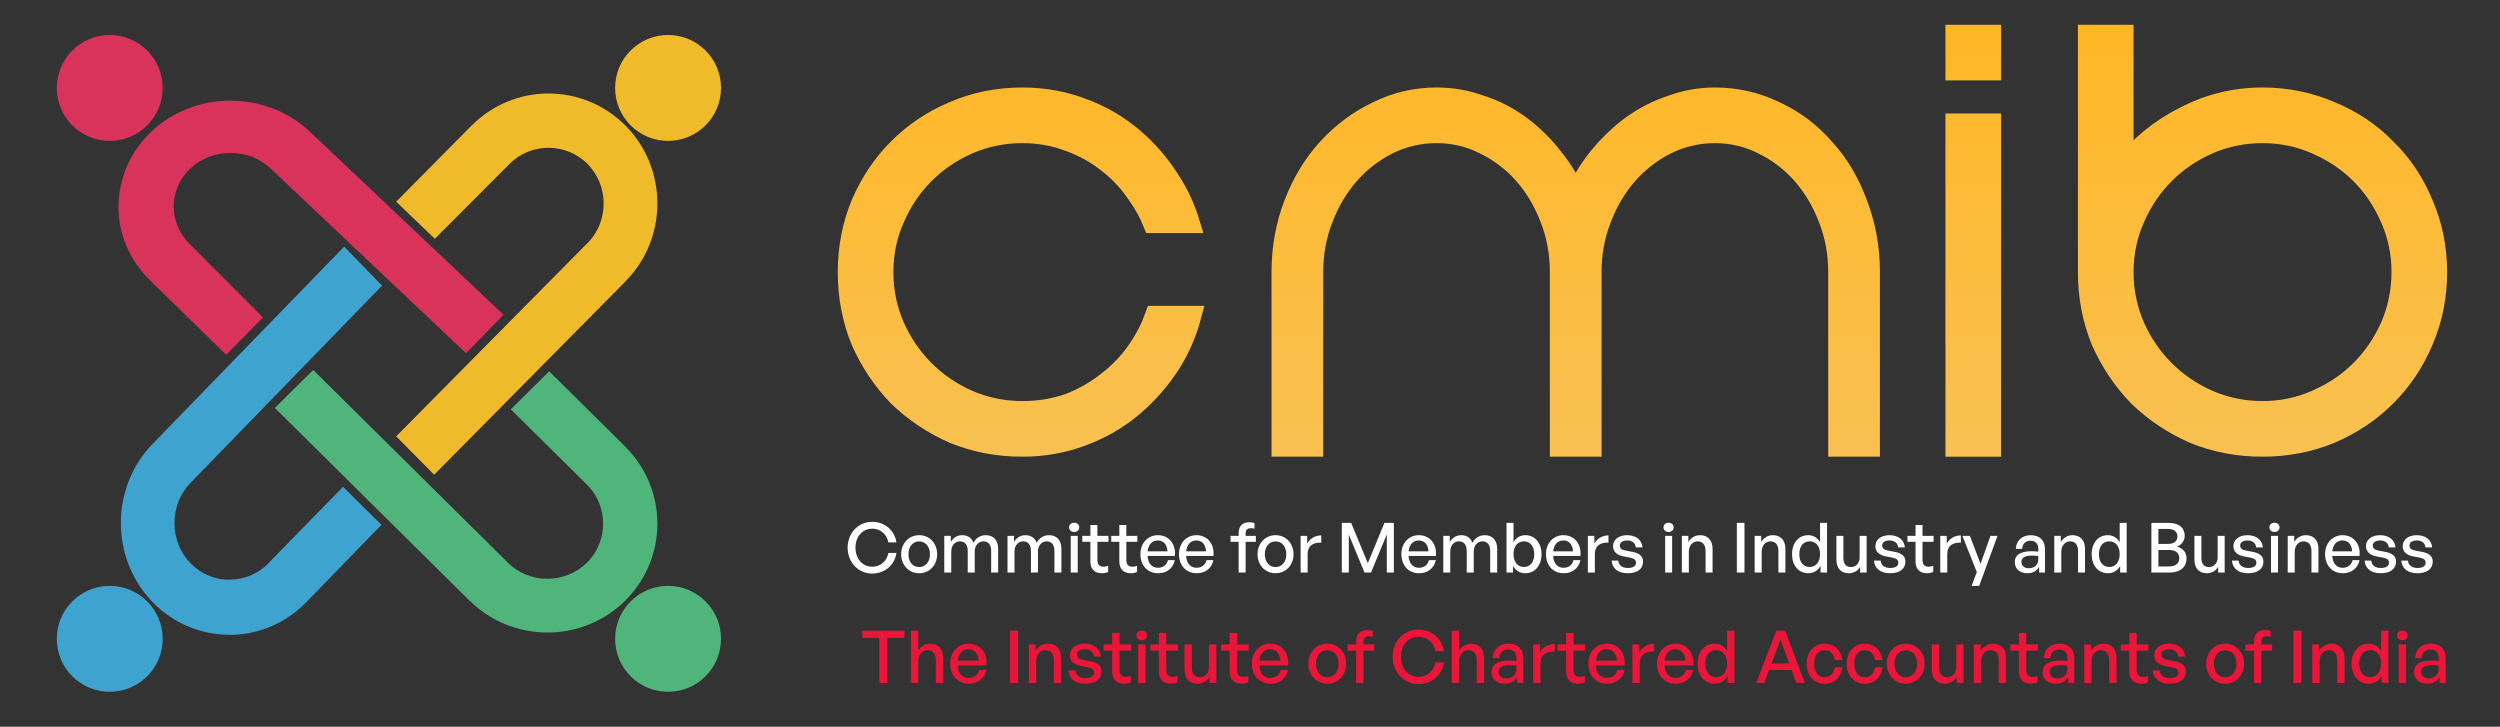 <svg width="172" height="50" viewBox="0 0 172 50" fill="none" xmlns="http://www.w3.org/2000/svg">
<rect x="0" y="0" width="172" height="50" fill="#333333" stroke="none"/>
<path fill-rule="evenodd" clip-rule="evenodd" d="M43.016 30.733C44.49 32.192 45.228 34.112 45.228 36.026C45.228 37.941 44.49 39.861 43.017 41.321L43.017 41.328C41.541 42.786 39.599 43.517 37.661 43.517C35.724 43.517 33.787 42.786 32.311 41.325L32.303 41.325L18.91 28.067L21.549 25.453L34.945 38.713L34.942 38.716C35.687 39.45 36.673 39.819 37.661 39.819C38.65 39.819 39.633 39.449 40.376 38.714L40.38 38.718C41.121 37.98 41.494 37.005 41.494 36.026C41.494 35.048 41.123 34.072 40.38 33.335L40.376 33.339L35.143 28.16L37.785 25.547L43.017 30.725L43.017 30.731L43.016 30.733Z" fill="#50B57B"/>
<path d="M18.624 11.597L32.063 24.305L34.644 21.656L21.314 9.055C19.811 7.636 17.831 6.925 15.857 6.925C13.887 6.925 11.908 7.636 10.403 9.062C8.908 10.476 8.158 12.347 8.158 14.212L8.15 14.212C8.15 16.075 8.902 17.944 10.404 19.362L10.404 19.368L15.561 24.409L18.094 21.843L13.092 16.828L13.09 16.83C12.334 16.114 11.955 15.165 11.955 14.212L11.947 14.212C11.948 13.264 12.331 12.312 13.094 11.592C13.844 10.879 14.856 10.522 15.859 10.522C16.861 10.522 17.867 10.88 18.624 11.597Z" fill="#D9325B"/>
<path fill-rule="evenodd" clip-rule="evenodd" d="M32.444 8.645C33.904 7.171 35.824 6.432 37.738 6.432C39.651 6.432 41.573 7.172 43.033 8.644L43.039 8.644C44.498 10.118 45.23 12.061 45.228 14C45.228 15.936 44.498 17.875 43.038 19.35L43.038 19.358L29.87 32.661L27.257 30.02L40.424 16.717L40.428 16.721C41.163 15.976 41.531 14.989 41.531 14C41.531 13.012 41.16 12.028 40.425 11.286L40.429 11.284C39.692 10.543 38.716 10.169 37.738 10.169C36.759 10.169 35.782 10.541 35.046 11.284L35.05 11.286L29.917 16.429L27.257 13.877L32.436 8.645L32.442 8.645L32.444 8.645Z" fill="#F0BB2B"/>
<path d="M13.105 33.223L26.285 19.652L26.286 19.652L23.678 16.967L10.5 30.539C9.044 32.039 8.315 34.018 8.315 35.985C8.315 37.953 9.044 39.929 10.506 41.432C11.956 42.925 13.873 43.673 15.786 43.673L15.786 43.681C17.697 43.681 19.613 42.93 21.068 41.431L21.075 41.431L26.242 36.109L23.601 33.492L18.468 38.746L18.471 38.749C17.737 39.504 16.763 39.881 15.786 39.881L15.786 39.888C14.814 39.888 13.838 39.508 13.1 38.746C12.369 37.997 12.002 36.988 12.002 35.985C12.002 34.983 12.369 33.979 13.105 33.223Z" fill="#3EA4CF"/>
<circle cx="45.964" cy="43.951" r="3.643" transform="rotate(-180 45.964 43.951)" fill="#50B57B"/>
<circle cx="7.55" cy="43.951" r="3.643" transform="rotate(-180 7.55 43.951)" fill="#3EA4CF"/>
<circle cx="45.964" cy="6.05" r="3.643" transform="rotate(-180 45.964 6.05)" fill="#F0BB2B"/>
<circle cx="7.55" cy="6.05" r="3.643" transform="rotate(-180 7.55 6.05)" fill="#D9325B"/>
<path d="M117.984 6.735C119.459 6.735 120.849 7.055 122.154 7.694C123.459 8.301 124.58 9.148 125.516 10.235C126.481 11.289 127.233 12.552 127.772 14.022C128.339 15.492 128.623 17.058 128.623 18.72V30.705H126.495V18.72C126.495 17.41 126.268 16.179 125.814 15.029C125.36 13.846 124.75 12.823 123.984 11.96C123.218 11.098 122.31 10.41 121.261 9.899C120.239 9.388 119.147 9.132 117.984 9.132C116.821 9.132 115.714 9.388 114.665 9.899C113.643 10.41 112.75 11.098 111.984 11.96C111.218 12.823 110.608 13.846 110.154 15.029C109.7 16.179 109.473 17.41 109.473 18.72V30.705H107.345V18.72C107.345 17.41 107.118 16.179 106.665 15.029C106.211 13.846 105.601 12.823 104.835 11.96C104.069 11.098 103.161 10.41 102.111 9.899C101.09 9.388 99.998 9.132 98.835 9.132C97.671 9.132 96.565 9.388 95.515 9.899C94.494 10.41 93.6 11.098 92.834 11.96C92.068 12.823 91.458 13.846 91.004 15.029C90.551 16.179 90.324 17.41 90.324 18.72V30.705H88.196V18.72C88.196 17.058 88.48 15.492 89.047 14.022C89.614 12.552 90.38 11.289 91.345 10.235C92.338 9.148 93.473 8.301 94.749 7.694C96.026 7.055 97.388 6.735 98.835 6.735C99.884 6.735 100.891 6.911 101.856 7.262C102.849 7.582 103.757 8.045 104.579 8.653C105.402 9.26 106.14 9.979 106.792 10.81C107.445 11.609 107.984 12.488 108.409 13.447C108.835 12.488 109.374 11.609 110.026 10.81C110.707 9.979 111.459 9.26 112.282 8.653C113.133 8.045 114.041 7.582 115.005 7.262C115.97 6.911 116.963 6.735 117.984 6.735Z" fill="url(#paint0_linear_8060_7078)"/>
<path d="M70.339 28.308C71.489 28.308 72.56 28.132 73.551 27.78C74.541 27.397 75.436 26.886 76.235 26.246C77.066 25.607 77.769 24.856 78.345 23.993C78.823 23.289 79.202 22.545 79.482 21.761H81.931C81.629 22.893 81.169 23.956 80.55 24.952C79.815 26.103 78.936 27.109 77.913 27.972C76.891 28.835 75.724 29.506 74.414 29.986C73.135 30.465 71.777 30.705 70.339 30.705C68.645 30.705 67.063 30.401 65.593 29.794C64.155 29.155 62.892 28.308 61.806 27.253C60.751 26.166 59.904 24.904 59.265 23.466C58.657 21.996 58.354 20.414 58.354 18.72C58.354 17.058 58.657 15.492 59.265 14.022C59.904 12.552 60.751 11.289 61.806 10.235C62.892 9.148 64.155 8.301 65.593 7.694C67.063 7.055 68.645 6.735 70.339 6.735C71.777 6.735 73.135 6.975 74.414 7.454C75.724 7.933 76.891 8.605 77.913 9.468C78.936 10.331 79.815 11.353 80.55 12.536C81.103 13.401 81.529 14.329 81.829 15.321C81.829 15.321 81.756 15.321 81.577 15.321H80.683C80.504 15.321 79.344 15.321 79.344 15.321C79.081 14.677 78.748 14.068 78.345 13.495C77.769 12.6 77.066 11.833 76.235 11.193C75.436 10.554 74.541 10.059 73.551 9.707C72.56 9.324 71.489 9.132 70.339 9.132C69.028 9.132 67.782 9.388 66.6 9.899C65.449 10.41 64.442 11.098 63.579 11.96C62.716 12.823 62.029 13.846 61.518 15.028C61.007 16.179 60.751 17.41 60.751 18.72C60.751 20.03 61.007 21.277 61.518 22.459C62.029 23.61 62.716 24.616 63.579 25.479C64.442 26.342 65.449 27.029 66.6 27.541C67.782 28.052 69.028 28.308 70.339 28.308Z" fill="url(#paint1_linear_8060_7078)"/>
<path d="M136.959 30.705H134.562V8.524H136.959V30.705ZM136.959 4.817H134.562V2.42H136.959V4.817Z" fill="url(#paint2_linear_8060_7078)"/>
<path d="M155.662 6.735C157.324 6.735 158.89 7.055 160.36 7.694C161.83 8.301 163.093 9.148 164.147 10.235C165.234 11.289 166.081 12.552 166.688 14.022C167.327 15.492 167.647 17.058 167.647 18.72C167.647 20.414 167.327 21.996 166.688 23.466C166.081 24.904 165.234 26.166 164.147 27.253C163.093 28.308 161.83 29.155 160.36 29.794C158.89 30.401 157.324 30.705 155.662 30.705C153.968 30.705 152.386 30.401 150.916 29.794C149.478 29.155 148.215 28.308 147.129 27.253C146.074 26.166 145.227 24.904 144.588 23.466C143.981 21.996 143.677 20.414 143.677 18.72V2.42H146.074V11.529C147.161 10.091 148.551 8.94 150.245 8.077C151.939 7.182 153.744 6.735 155.662 6.735ZM155.662 28.308C156.972 28.308 158.203 28.052 159.353 27.541C160.536 27.029 161.559 26.342 162.422 25.479C163.284 24.616 163.972 23.61 164.483 22.459C164.994 21.277 165.25 20.03 165.25 18.72C165.25 17.41 164.994 16.179 164.483 15.028C163.972 13.846 163.284 12.823 162.422 11.96C161.559 11.098 160.536 10.41 159.353 9.899C158.203 9.388 156.972 9.132 155.662 9.132C154.352 9.132 153.105 9.388 151.923 9.899C150.772 10.41 149.765 11.098 148.903 11.96C148.04 12.823 147.352 13.846 146.841 15.028C146.33 16.179 146.074 17.41 146.074 18.72C146.074 20.03 146.33 21.277 146.841 22.459C147.352 23.61 148.04 24.616 148.903 25.479C149.765 26.342 150.772 27.029 151.923 27.541C153.105 28.052 154.352 28.308 155.662 28.308Z" fill="url(#paint3_linear_8060_7078)"/>
<path d="M117.984 6.735C119.459 6.735 120.849 7.055 122.154 7.694C123.459 8.301 124.58 9.148 125.516 10.235C126.481 11.289 127.233 12.552 127.772 14.022C128.339 15.492 128.623 17.058 128.623 18.72V30.705H126.495V18.72C126.495 17.41 126.268 16.179 125.814 15.029C125.36 13.846 124.75 12.823 123.984 11.96C123.218 11.098 122.31 10.41 121.261 9.899C120.239 9.388 119.147 9.132 117.984 9.132C116.821 9.132 115.714 9.388 114.665 9.899C113.643 10.41 112.75 11.098 111.984 11.96C111.218 12.823 110.608 13.846 110.154 15.029C109.7 16.179 109.473 17.41 109.473 18.72V30.705H107.345V18.72C107.345 17.41 107.118 16.179 106.665 15.029C106.211 13.846 105.601 12.823 104.835 11.96C104.069 11.098 103.161 10.41 102.111 9.899C101.09 9.388 99.998 9.132 98.835 9.132C97.671 9.132 96.565 9.388 95.515 9.899C94.494 10.41 93.6 11.098 92.834 11.96C92.068 12.823 91.458 13.846 91.004 15.029C90.551 16.179 90.324 17.41 90.324 18.72V30.705H88.196V18.72C88.196 17.058 88.48 15.492 89.047 14.022C89.614 12.552 90.38 11.289 91.345 10.235C92.338 9.148 93.473 8.301 94.749 7.694C96.026 7.055 97.388 6.735 98.835 6.735C99.884 6.735 100.891 6.911 101.856 7.262C102.849 7.582 103.757 8.045 104.579 8.653C105.402 9.26 106.14 9.979 106.792 10.81C107.445 11.609 107.984 12.488 108.409 13.447C108.835 12.488 109.374 11.609 110.026 10.81C110.707 9.979 111.459 9.26 112.282 8.653C113.133 8.045 114.041 7.582 115.005 7.262C115.97 6.911 116.963 6.735 117.984 6.735Z" stroke="url(#paint4_linear_8060_7078)" stroke-width="1.431"/>
<path d="M70.339 28.308C71.489 28.308 72.56 28.132 73.551 27.78C74.541 27.397 75.436 26.886 76.235 26.246C77.066 25.607 77.769 24.856 78.345 23.993C78.823 23.289 79.202 22.545 79.482 21.761H81.931C81.629 22.893 81.169 23.956 80.55 24.952C79.815 26.103 78.936 27.109 77.913 27.972C76.891 28.835 75.724 29.506 74.414 29.986C73.135 30.465 71.777 30.705 70.339 30.705C68.645 30.705 67.063 30.401 65.593 29.794C64.155 29.155 62.892 28.308 61.806 27.253C60.751 26.166 59.904 24.904 59.265 23.466C58.657 21.996 58.354 20.414 58.354 18.72C58.354 17.058 58.657 15.492 59.265 14.022C59.904 12.552 60.751 11.289 61.806 10.235C62.892 9.148 64.155 8.301 65.593 7.694C67.063 7.055 68.645 6.735 70.339 6.735C71.777 6.735 73.135 6.975 74.414 7.454C75.724 7.933 76.891 8.605 77.913 9.468C78.936 10.331 79.815 11.353 80.55 12.536C81.103 13.401 81.529 14.329 81.829 15.321C81.829 15.321 81.756 15.321 81.577 15.321H80.683C80.504 15.321 79.344 15.321 79.344 15.321C79.081 14.677 78.748 14.068 78.345 13.495C77.769 12.6 77.066 11.833 76.235 11.193C75.436 10.554 74.541 10.059 73.551 9.707C72.56 9.324 71.489 9.132 70.339 9.132C69.028 9.132 67.782 9.388 66.6 9.899C65.449 10.41 64.442 11.098 63.579 11.96C62.716 12.823 62.029 13.846 61.518 15.028C61.007 16.179 60.751 17.41 60.751 18.72C60.751 20.03 61.007 21.277 61.518 22.459C62.029 23.61 62.716 24.616 63.579 25.479C64.442 26.342 65.449 27.029 66.6 27.541C67.782 28.052 69.028 28.308 70.339 28.308Z" stroke="url(#paint5_linear_8060_7078)" stroke-width="1.431"/>
<path d="M136.959 30.705H134.562V8.524H136.959V30.705ZM136.959 4.817H134.562V2.42H136.959V4.817Z" stroke="url(#paint6_linear_8060_7078)" stroke-width="1.431"/>
<path d="M155.662 6.735C157.324 6.735 158.89 7.055 160.36 7.694C161.83 8.301 163.093 9.148 164.147 10.235C165.234 11.289 166.081 12.552 166.688 14.022C167.327 15.492 167.647 17.058 167.647 18.72C167.647 20.414 167.327 21.996 166.688 23.466C166.081 24.904 165.234 26.166 164.147 27.253C163.093 28.308 161.83 29.155 160.36 29.794C158.89 30.401 157.324 30.705 155.662 30.705C153.968 30.705 152.386 30.401 150.916 29.794C149.478 29.155 148.215 28.308 147.129 27.253C146.074 26.166 145.227 24.904 144.588 23.466C143.981 21.996 143.677 20.414 143.677 18.72V2.42H146.074V11.529C147.161 10.091 148.551 8.94 150.245 8.077C151.939 7.182 153.744 6.735 155.662 6.735ZM155.662 28.308C156.972 28.308 158.203 28.052 159.353 27.541C160.536 27.029 161.559 26.342 162.422 25.479C163.284 24.616 163.972 23.61 164.483 22.459C164.994 21.277 165.25 20.03 165.25 18.72C165.25 17.41 164.994 16.179 164.483 15.028C163.972 13.846 163.284 12.823 162.422 11.96C161.559 11.098 160.536 10.41 159.353 9.899C158.203 9.388 156.972 9.132 155.662 9.132C154.352 9.132 153.105 9.388 151.923 9.899C150.772 10.41 149.765 11.098 148.903 11.96C148.04 12.823 147.352 13.846 146.841 15.028C146.33 16.179 146.074 17.41 146.074 18.72C146.074 20.03 146.33 21.277 146.841 22.459C147.352 23.61 148.04 24.616 148.903 25.479C149.765 26.342 150.772 27.029 151.923 27.541C153.105 28.052 154.352 28.308 155.662 28.308Z" stroke="url(#paint7_linear_8060_7078)" stroke-width="1.431"/>
<path d="M60.005 39.462C59.053 39.462 58.316 38.687 58.316 37.678C58.316 36.673 59.053 35.902 60.005 35.902C60.862 35.902 61.547 36.473 61.676 37.316H61.119C61.024 36.764 60.576 36.373 60.01 36.373C59.334 36.373 58.858 36.921 58.858 37.678C58.858 38.444 59.334 38.991 60.01 38.991C60.576 38.991 61.024 38.596 61.119 38.044H61.676C61.547 38.891 60.862 39.462 60.005 39.462ZM63.239 39.439C62.525 39.439 62.001 38.877 62.001 38.13C62.001 37.383 62.525 36.821 63.239 36.821C63.953 36.821 64.476 37.383 64.476 38.13C64.476 38.877 63.953 39.439 63.239 39.439ZM63.239 39.015C63.653 39.015 63.981 38.682 63.981 38.13C63.981 37.578 63.653 37.249 63.239 37.249C62.825 37.249 62.501 37.578 62.501 38.13C62.501 38.682 62.825 39.015 63.239 39.015ZM65.447 39.391H64.966V36.868H65.414V37.287C65.585 36.997 65.856 36.821 66.204 36.821C66.575 36.821 66.856 37.011 66.97 37.344C67.146 37.021 67.436 36.821 67.822 36.821C68.341 36.821 68.674 37.159 68.674 37.758V39.391H68.193V37.911C68.193 37.492 68.008 37.245 67.656 37.245C67.327 37.245 67.061 37.52 67.061 37.944V39.391H66.58V37.911C66.58 37.492 66.394 37.245 66.042 37.245C65.709 37.245 65.447 37.52 65.447 37.944V39.391ZM69.798 39.391H69.317V36.868H69.764V37.287C69.936 36.997 70.207 36.821 70.555 36.821C70.926 36.821 71.207 37.011 71.321 37.344C71.497 37.021 71.787 36.821 72.173 36.821C72.692 36.821 73.025 37.159 73.025 37.758V39.391H72.544V37.911C72.544 37.492 72.358 37.245 72.006 37.245C71.678 37.245 71.411 37.52 71.411 37.944V39.391H70.93V37.911C70.93 37.492 70.745 37.245 70.393 37.245C70.059 37.245 69.798 37.52 69.798 37.944V39.391ZM74.253 36.283C74.253 36.464 74.11 36.602 73.906 36.602C73.701 36.602 73.553 36.464 73.553 36.283C73.553 36.097 73.701 35.964 73.906 35.964C74.11 35.964 74.253 36.097 74.253 36.283ZM74.148 39.391H73.668V36.868H74.148V39.391ZM76.239 38.925V39.348C76.091 39.415 75.963 39.439 75.811 39.439C75.344 39.439 75.02 39.186 75.02 38.63V37.278H74.463V36.868H75.02V36.121H75.501V36.868H76.263V37.278H75.501V38.52C75.501 38.867 75.668 38.991 75.925 38.991C76.039 38.991 76.139 38.972 76.239 38.925ZM78.228 38.925V39.348C78.081 39.415 77.952 39.439 77.8 39.439C77.334 39.439 77.01 39.186 77.01 38.63V37.278H76.453V36.868H77.01V36.121H77.491V36.868H78.252V37.278H77.491V38.52C77.491 38.867 77.657 38.991 77.914 38.991C78.028 38.991 78.128 38.972 78.228 38.925ZM79.679 39.439C78.951 39.439 78.46 38.91 78.46 38.115C78.46 37.368 78.97 36.821 79.665 36.821C80.417 36.821 80.916 37.43 80.831 38.249H78.951C78.989 38.763 79.246 39.063 79.669 39.063C80.026 39.063 80.274 38.867 80.355 38.539H80.831C80.707 39.101 80.274 39.439 79.679 39.439ZM79.655 37.183C79.269 37.183 79.008 37.459 78.955 37.93H80.321C80.298 37.463 80.045 37.183 79.655 37.183ZM82.333 39.439C81.605 39.439 81.114 38.91 81.114 38.115C81.114 37.368 81.624 36.821 82.319 36.821C83.071 36.821 83.57 37.43 83.485 38.249H81.605C81.643 38.763 81.9 39.063 82.323 39.063C82.68 39.063 82.928 38.867 83.009 38.539H83.485C83.361 39.101 82.928 39.439 82.333 39.439ZM82.309 37.183C81.924 37.183 81.662 37.459 81.609 37.93H82.975C82.952 37.463 82.699 37.183 82.309 37.183ZM85.7 39.391H85.219V37.278H84.662V36.868H85.219V36.683C85.219 36.197 85.481 35.931 85.957 35.931C86.1 35.931 86.214 35.955 86.309 35.993V36.383C86.233 36.35 86.147 36.34 86.062 36.34C85.833 36.34 85.7 36.445 85.7 36.688V36.868H86.404V37.278H85.7V39.391ZM87.758 39.439C87.044 39.439 86.52 38.877 86.52 38.13C86.52 37.383 87.044 36.821 87.758 36.821C88.472 36.821 88.995 37.383 88.995 38.13C88.995 38.877 88.472 39.439 87.758 39.439ZM87.758 39.015C88.172 39.015 88.5 38.682 88.5 38.13C88.5 37.578 88.172 37.249 87.758 37.249C87.344 37.249 87.02 37.578 87.02 38.13C87.02 38.682 87.344 39.015 87.758 39.015ZM89.966 38.101V39.391H89.485V36.868H89.933V37.401C90.109 37.054 90.49 36.835 90.904 36.835V37.335C90.361 37.306 89.966 37.544 89.966 38.101ZM93.878 39.391L92.798 36.778V39.391H92.317V35.974H92.96L94.107 38.748L95.249 35.974H95.896V39.391H95.411V36.773L94.326 39.391H93.878ZM97.635 39.439C96.906 39.439 96.416 38.91 96.416 38.115C96.416 37.368 96.926 36.821 97.621 36.821C98.373 36.821 98.872 37.43 98.787 38.249H96.906C96.945 38.763 97.202 39.063 97.625 39.063C97.982 39.063 98.23 38.867 98.311 38.539H98.787C98.663 39.101 98.23 39.439 97.635 39.439ZM97.611 37.183C97.225 37.183 96.964 37.459 96.911 37.93H98.277C98.254 37.463 98.001 37.183 97.611 37.183ZM99.778 39.391H99.298V36.868H99.745V37.287C99.916 36.997 100.188 36.821 100.535 36.821C100.907 36.821 101.187 37.011 101.302 37.344C101.478 37.021 101.768 36.821 102.154 36.821C102.672 36.821 103.006 37.159 103.006 37.758V39.391H102.525V37.911C102.525 37.492 102.339 37.245 101.987 37.245C101.659 37.245 101.392 37.52 101.392 37.944V39.391H100.911V37.911C100.911 37.492 100.726 37.245 100.373 37.245C100.04 37.245 99.778 37.52 99.778 37.944V39.391ZM106.057 38.13C106.057 38.887 105.619 39.439 104.938 39.439C104.581 39.439 104.277 39.258 104.096 38.939V39.391H103.648V35.974H104.129V37.302C104.305 36.992 104.596 36.821 104.938 36.821C105.614 36.821 106.057 37.364 106.057 38.13ZM105.557 38.13C105.557 37.559 105.257 37.245 104.843 37.245C104.443 37.245 104.129 37.554 104.129 38.12C104.129 38.677 104.434 39.01 104.843 39.01C105.257 39.01 105.557 38.691 105.557 38.13ZM107.582 39.439C106.854 39.439 106.363 38.91 106.363 38.115C106.363 37.368 106.873 36.821 107.568 36.821C108.32 36.821 108.819 37.43 108.734 38.249H106.854C106.892 38.763 107.149 39.063 107.572 39.063C107.929 39.063 108.177 38.867 108.258 38.539H108.734C108.61 39.101 108.177 39.439 107.582 39.439ZM107.558 37.183C107.173 37.183 106.911 37.459 106.858 37.93H108.224C108.201 37.463 107.948 37.183 107.558 37.183ZM109.726 38.101V39.391H109.245V36.868H109.692V37.401C109.868 37.054 110.249 36.835 110.663 36.835V37.335C110.121 37.306 109.726 37.544 109.726 38.101ZM113.043 38.639C113.043 39.134 112.657 39.439 111.986 39.439C111.32 39.439 110.925 39.11 110.877 38.568H111.339C111.358 38.882 111.61 39.077 111.996 39.077C112.334 39.077 112.557 38.958 112.557 38.72C112.557 38.511 112.429 38.42 112.115 38.358L111.705 38.282C111.239 38.192 110.977 37.954 110.977 37.573C110.977 37.13 111.363 36.821 111.948 36.821C112.553 36.821 112.962 37.145 113.005 37.663H112.543C112.514 37.359 112.291 37.183 111.953 37.183C111.648 37.183 111.444 37.311 111.444 37.53C111.444 37.735 111.572 37.83 111.877 37.887L112.305 37.968C112.805 38.058 113.043 38.277 113.043 38.639ZM115.148 36.283C115.148 36.464 115.005 36.602 114.8 36.602C114.596 36.602 114.448 36.464 114.448 36.283C114.448 36.097 114.596 35.964 114.8 35.964C115.005 35.964 115.148 36.097 115.148 36.283ZM115.043 39.391H114.562V36.868H115.043V39.391ZM116.191 37.968V39.391H115.71V36.868H116.158V37.287C116.329 37.007 116.615 36.821 116.962 36.821C117.481 36.821 117.824 37.154 117.824 37.758V39.391H117.343V37.92C117.343 37.487 117.153 37.245 116.796 37.245C116.467 37.245 116.191 37.52 116.191 37.968ZM120.019 39.391H119.495V35.974H120.019V39.391ZM121.202 37.968V39.391H120.721V36.868H121.169V37.287C121.34 37.007 121.626 36.821 121.973 36.821C122.492 36.821 122.835 37.154 122.835 37.758V39.391H122.354V37.92C122.354 37.487 122.163 37.245 121.806 37.245C121.478 37.245 121.202 37.52 121.202 37.968ZM123.292 38.13C123.292 37.364 123.73 36.821 124.411 36.821C124.749 36.821 125.044 36.992 125.22 37.302V35.974H125.701V39.391H125.253V38.939C125.072 39.258 124.768 39.439 124.411 39.439C123.73 39.439 123.292 38.887 123.292 38.13ZM123.792 38.13C123.792 38.691 124.087 39.01 124.506 39.01C124.915 39.01 125.22 38.677 125.22 38.12C125.22 37.554 124.906 37.245 124.506 37.245C124.087 37.245 123.792 37.559 123.792 38.13ZM127.944 38.353V36.868H128.425V39.391H127.978V38.991C127.844 39.253 127.549 39.439 127.207 39.439C126.697 39.439 126.345 39.139 126.345 38.492V36.868H126.826V38.396C126.826 38.834 127.045 39.015 127.359 39.015C127.682 39.015 127.944 38.748 127.944 38.353ZM131.092 38.639C131.092 39.134 130.706 39.439 130.035 39.439C129.369 39.439 128.974 39.11 128.926 38.568H129.388C129.407 38.882 129.659 39.077 130.045 39.077C130.383 39.077 130.606 38.958 130.606 38.72C130.606 38.511 130.478 38.42 130.164 38.358L129.754 38.282C129.288 38.192 129.026 37.954 129.026 37.573C129.026 37.13 129.412 36.821 129.997 36.821C130.601 36.821 131.011 37.145 131.054 37.663H130.592C130.563 37.359 130.34 37.183 130.002 37.183C129.697 37.183 129.492 37.311 129.492 37.53C129.492 37.735 129.621 37.83 129.926 37.887L130.354 37.968C130.854 38.058 131.092 38.277 131.092 38.639ZM133.007 38.925V39.348C132.86 39.415 132.731 39.439 132.579 39.439C132.112 39.439 131.789 39.186 131.789 38.63V37.278H131.232V36.868H131.789V36.121H132.269V36.868H133.031V37.278H132.269V38.52C132.269 38.867 132.436 38.991 132.693 38.991C132.807 38.991 132.907 38.972 133.007 38.925ZM133.971 38.101V39.391H133.49V36.868H133.937V37.401C134.113 37.054 134.494 36.835 134.908 36.835V37.335C134.366 37.306 133.971 37.544 133.971 38.101ZM137.429 36.868L136.168 40.31H135.645L136.006 39.358L135.011 36.868H135.53L136.263 38.791L136.944 36.868H137.429ZM140.293 39.391V39.001C140.136 39.282 139.855 39.439 139.484 39.439C138.961 39.439 138.618 39.139 138.618 38.677C138.618 38.182 139.013 37.925 139.765 37.925C139.913 37.925 140.032 37.93 140.236 37.954V37.768C140.236 37.406 140.041 37.202 139.708 37.202C139.356 37.202 139.142 37.411 139.127 37.763H138.689C138.713 37.197 139.118 36.821 139.708 36.821C140.331 36.821 140.693 37.173 140.693 37.773V39.391H140.293ZM139.075 38.663C139.075 38.925 139.27 39.096 139.579 39.096C139.984 39.096 140.236 38.844 140.236 38.458V38.254C140.051 38.23 139.917 38.225 139.794 38.225C139.313 38.225 139.075 38.368 139.075 38.663ZM141.817 37.968V39.391H141.336V36.868H141.783V37.287C141.955 37.007 142.24 36.821 142.588 36.821C143.107 36.821 143.449 37.154 143.449 37.758V39.391H142.969V37.92C142.969 37.487 142.778 37.245 142.421 37.245C142.093 37.245 141.817 37.52 141.817 37.968ZM143.907 38.13C143.907 37.364 144.345 36.821 145.025 36.821C145.363 36.821 145.658 36.992 145.835 37.302V35.974H146.315V39.391H145.868V38.939C145.687 39.258 145.382 39.439 145.025 39.439C144.345 39.439 143.907 38.887 143.907 38.13ZM144.407 38.13C144.407 38.691 144.702 39.01 145.121 39.01C145.53 39.01 145.835 38.677 145.835 38.12C145.835 37.554 145.52 37.245 145.121 37.245C144.702 37.245 144.407 37.559 144.407 38.13ZM150.434 38.411C150.434 39.034 149.977 39.391 149.268 39.391H148.016V35.974H149.201C149.892 35.974 150.306 36.292 150.306 36.868C150.306 37.192 150.111 37.468 149.782 37.611C150.206 37.73 150.434 38.02 150.434 38.411ZM149.168 36.392H148.497V37.421H149.168C149.582 37.421 149.806 37.225 149.806 36.907C149.806 36.588 149.582 36.392 149.168 36.392ZM149.235 37.839H148.497V38.972H149.235C149.682 38.972 149.934 38.758 149.934 38.396C149.934 38.049 149.682 37.839 149.235 37.839ZM152.575 38.353V36.868H153.056V39.391H152.608V38.991C152.475 39.253 152.18 39.439 151.837 39.439C151.328 39.439 150.976 39.139 150.976 38.492V36.868H151.456V38.396C151.456 38.834 151.675 39.015 151.99 39.015C152.313 39.015 152.575 38.748 152.575 38.353ZM155.722 38.639C155.722 39.134 155.337 39.439 154.666 39.439C153.999 39.439 153.604 39.11 153.557 38.568H154.018C154.038 38.882 154.29 39.077 154.675 39.077C155.013 39.077 155.237 38.958 155.237 38.72C155.237 38.511 155.108 38.42 154.794 38.358L154.385 38.282C153.919 38.192 153.657 37.954 153.657 37.573C153.657 37.13 154.042 36.821 154.628 36.821C155.232 36.821 155.642 37.145 155.684 37.663H155.223C155.194 37.359 154.97 37.183 154.632 37.183C154.328 37.183 154.123 37.311 154.123 37.53C154.123 37.735 154.252 37.83 154.556 37.887L154.985 37.968C155.484 38.058 155.722 38.277 155.722 38.639ZM156.833 36.283C156.833 36.464 156.69 36.602 156.485 36.602C156.281 36.602 156.133 36.464 156.133 36.283C156.133 36.097 156.281 35.964 156.485 35.964C156.69 35.964 156.833 36.097 156.833 36.283ZM156.728 39.391H156.247V36.868H156.728V39.391ZM157.876 37.968V39.391H157.395V36.868H157.843V37.287C158.014 37.007 158.3 36.821 158.647 36.821C159.166 36.821 159.509 37.154 159.509 37.758V39.391H159.028V37.92C159.028 37.487 158.838 37.245 158.481 37.245C158.152 37.245 157.876 37.52 157.876 37.968ZM161.185 39.439C160.457 39.439 159.966 38.91 159.966 38.115C159.966 37.368 160.476 36.821 161.171 36.821C161.923 36.821 162.422 37.43 162.337 38.249H160.457C160.495 38.763 160.752 39.063 161.175 39.063C161.532 39.063 161.78 38.867 161.861 38.539H162.337C162.213 39.101 161.78 39.439 161.185 39.439ZM161.161 37.183C160.775 37.183 160.514 37.459 160.461 37.93H161.827C161.804 37.463 161.551 37.183 161.161 37.183ZM164.847 38.639C164.847 39.134 164.461 39.439 163.79 39.439C163.124 39.439 162.729 39.11 162.681 38.568H163.143C163.162 38.882 163.414 39.077 163.8 39.077C164.138 39.077 164.361 38.958 164.361 38.72C164.361 38.511 164.233 38.42 163.919 38.358L163.509 38.282C163.043 38.192 162.781 37.954 162.781 37.573C162.781 37.13 163.167 36.821 163.752 36.821C164.357 36.821 164.766 37.145 164.809 37.663H164.347C164.319 37.359 164.095 37.183 163.757 37.183C163.452 37.183 163.248 37.311 163.248 37.53C163.248 37.735 163.376 37.83 163.681 37.887L164.109 37.968C164.609 38.058 164.847 38.277 164.847 38.639ZM167.371 38.639C167.371 39.134 166.985 39.439 166.314 39.439C165.648 39.439 165.253 39.11 165.205 38.568H165.667C165.686 38.882 165.938 39.077 166.324 39.077C166.662 39.077 166.885 38.958 166.885 38.72C166.885 38.511 166.757 38.42 166.443 38.358L166.033 38.282C165.567 38.192 165.305 37.954 165.305 37.573C165.305 37.13 165.691 36.821 166.276 36.821C166.881 36.821 167.29 37.145 167.333 37.663H166.871C166.843 37.359 166.619 37.183 166.281 37.183C165.976 37.183 165.772 37.311 165.772 37.53C165.772 37.735 165.9 37.83 166.205 37.887L166.633 37.968C167.133 38.058 167.371 38.277 167.371 38.639Z" fill="white"/>
<path d="M61.05 46.988H60.499V43.888H59.327V43.392H62.222V43.888H61.05V46.988ZM63.175 45.491V46.988H62.669V43.392H63.175V44.759C63.35 44.474 63.62 44.284 63.986 44.284C64.532 44.284 64.892 44.634 64.892 45.27V46.988H64.387V45.441C64.387 44.985 64.186 44.729 63.811 44.729C63.465 44.729 63.175 45.02 63.175 45.491ZM66.656 47.038C65.89 47.038 65.374 46.482 65.374 45.646C65.374 44.86 65.91 44.284 66.641 44.284C67.433 44.284 67.958 44.925 67.868 45.786H65.89C65.93 46.327 66.2 46.643 66.646 46.643C67.022 46.643 67.282 46.437 67.367 46.092H67.868C67.738 46.683 67.282 47.038 66.656 47.038ZM66.631 44.664C66.225 44.664 65.95 44.955 65.895 45.451H67.332C67.307 44.96 67.042 44.664 66.631 44.664ZM70.044 46.988H69.493V43.392H70.044V46.988ZM71.289 45.491V46.988H70.783V44.334H71.254V44.775C71.434 44.479 71.735 44.284 72.1 44.284C72.646 44.284 73.007 44.634 73.007 45.27V46.988H72.501V45.441C72.501 44.985 72.301 44.729 71.925 44.729C71.58 44.729 71.289 45.02 71.289 45.491ZM75.782 46.197C75.782 46.718 75.377 47.038 74.671 47.038C73.969 47.038 73.554 46.693 73.504 46.122H73.989C74.009 46.452 74.275 46.658 74.68 46.658C75.036 46.658 75.272 46.532 75.272 46.282C75.272 46.062 75.136 45.967 74.806 45.901L74.375 45.821C73.884 45.726 73.609 45.476 73.609 45.075C73.609 44.609 74.014 44.284 74.63 44.284C75.267 44.284 75.697 44.624 75.742 45.17H75.257C75.227 44.85 74.991 44.664 74.635 44.664C74.315 44.664 74.1 44.8 74.1 45.03C74.1 45.245 74.235 45.346 74.555 45.406L75.006 45.491C75.532 45.586 75.782 45.816 75.782 46.197ZM77.798 46.497V46.943C77.643 47.013 77.508 47.038 77.347 47.038C76.856 47.038 76.516 46.773 76.516 46.187V44.764H75.93V44.334H76.516V43.547H77.022V44.334H77.823V44.764H77.022V46.072C77.022 46.437 77.197 46.568 77.468 46.568C77.588 46.568 77.693 46.547 77.798 46.497ZM78.922 43.718C78.922 43.908 78.772 44.053 78.556 44.053C78.341 44.053 78.186 43.908 78.186 43.718C78.186 43.522 78.341 43.382 78.556 43.382C78.772 43.382 78.922 43.522 78.922 43.718ZM78.812 46.988H78.306V44.334H78.812V46.988ZM81.012 46.497V46.943C80.856 47.013 80.721 47.038 80.561 47.038C80.07 47.038 79.729 46.773 79.729 46.187V44.764H79.143V44.334H79.729V43.547H80.235V44.334H81.037V44.764H80.235V46.072C80.235 46.437 80.411 46.568 80.681 46.568C80.801 46.568 80.906 46.547 81.012 46.497ZM83.177 45.896V44.334H83.683V46.988H83.212V46.568C83.072 46.843 82.762 47.038 82.401 47.038C81.865 47.038 81.494 46.723 81.494 46.042V44.334H82V45.941C82 46.402 82.231 46.593 82.561 46.593C82.902 46.593 83.177 46.312 83.177 45.896ZM85.883 46.497V46.943C85.728 47.013 85.593 47.038 85.433 47.038C84.942 47.038 84.601 46.773 84.601 46.187V44.764H84.015V44.334H84.601V43.547H85.107V44.334H85.908V44.764H85.107V46.072C85.107 46.437 85.282 46.568 85.553 46.568C85.673 46.568 85.778 46.547 85.883 46.497ZM87.41 47.038C86.643 47.038 86.127 46.482 86.127 45.646C86.127 44.86 86.663 44.284 87.395 44.284C88.186 44.284 88.712 44.925 88.622 45.786H86.643C86.683 46.327 86.954 46.643 87.4 46.643C87.775 46.643 88.036 46.437 88.121 46.092H88.622C88.492 46.683 88.036 47.038 87.41 47.038ZM87.385 44.664C86.979 44.664 86.703 44.955 86.648 45.451H88.086C88.061 44.96 87.795 44.664 87.385 44.664ZM91.318 47.038C90.567 47.038 90.016 46.447 90.016 45.661C90.016 44.875 90.567 44.284 91.318 44.284C92.07 44.284 92.62 44.875 92.62 45.661C92.62 46.447 92.07 47.038 91.318 47.038ZM91.318 46.593C91.754 46.593 92.1 46.242 92.1 45.661C92.1 45.08 91.754 44.734 91.318 44.734C90.882 44.734 90.542 45.08 90.542 45.661C90.542 46.242 90.882 46.593 91.318 46.593ZM93.809 46.988H93.303V44.764H92.717V44.334H93.303V44.138C93.303 43.627 93.579 43.347 94.079 43.347C94.23 43.347 94.35 43.372 94.45 43.412V43.823C94.37 43.788 94.28 43.778 94.19 43.778C93.949 43.778 93.809 43.888 93.809 44.143V44.334H94.55V44.764H93.809V46.988ZM97.591 47.063C96.589 47.063 95.812 46.247 95.812 45.185C95.812 44.128 96.589 43.317 97.591 43.317C98.492 43.317 99.213 43.918 99.349 44.804H98.763C98.662 44.224 98.192 43.813 97.596 43.813C96.884 43.813 96.383 44.389 96.383 45.185C96.383 45.992 96.884 46.568 97.596 46.568C98.192 46.568 98.662 46.152 98.763 45.571H99.349C99.213 46.462 98.492 47.063 97.591 47.063ZM100.387 45.491V46.988H99.881V43.392H100.387V44.759C100.562 44.474 100.833 44.284 101.198 44.284C101.744 44.284 102.105 44.634 102.105 45.27V46.988H101.599V45.441C101.599 44.985 101.399 44.729 101.023 44.729C100.678 44.729 100.387 45.02 100.387 45.491ZM104.385 46.988V46.578C104.219 46.873 103.924 47.038 103.533 47.038C102.982 47.038 102.621 46.723 102.621 46.237C102.621 45.716 103.037 45.446 103.829 45.446C103.984 45.446 104.109 45.451 104.324 45.476V45.28C104.324 44.9 104.119 44.684 103.768 44.684C103.398 44.684 103.172 44.905 103.157 45.275H102.697C102.722 44.679 103.147 44.284 103.768 44.284C104.425 44.284 104.805 44.654 104.805 45.285V46.988H104.385ZM103.102 46.222C103.102 46.497 103.308 46.678 103.633 46.678C104.059 46.678 104.324 46.412 104.324 46.007V45.791C104.129 45.766 103.989 45.761 103.859 45.761C103.353 45.761 103.102 45.911 103.102 46.222ZM105.987 45.631V46.988H105.482V44.334H105.952V44.895C106.138 44.529 106.538 44.299 106.974 44.299V44.825C106.403 44.794 105.987 45.045 105.987 45.631ZM109.033 46.497V46.943C108.878 47.013 108.743 47.038 108.583 47.038C108.092 47.038 107.751 46.773 107.751 46.187V44.764H107.165V44.334H107.751V43.547H108.257V44.334H109.059V44.764H108.257V46.072C108.257 46.437 108.432 46.568 108.703 46.568C108.823 46.568 108.928 46.547 109.033 46.497ZM110.56 47.038C109.794 47.038 109.278 46.482 109.278 45.646C109.278 44.86 109.814 44.284 110.545 44.284C111.336 44.284 111.862 44.925 111.772 45.786H109.794C109.834 46.327 110.104 46.643 110.55 46.643C110.925 46.643 111.186 46.437 111.271 46.092H111.772C111.642 46.683 111.186 47.038 110.56 47.038ZM110.535 44.664C110.129 44.664 109.854 44.955 109.799 45.451H111.236C111.211 44.96 110.946 44.664 110.535 44.664ZM112.816 45.631V46.988H112.31V44.334H112.781V44.895C112.966 44.529 113.367 44.299 113.802 44.299V44.825C113.231 44.794 112.816 45.045 112.816 45.631ZM115.285 47.038C114.518 47.038 114.003 46.482 114.003 45.646C114.003 44.86 114.538 44.284 115.27 44.284C116.061 44.284 116.587 44.925 116.497 45.786H114.518C114.559 46.327 114.829 46.643 115.275 46.643C115.65 46.643 115.911 46.437 115.996 46.092H116.497C116.367 46.683 115.911 47.038 115.285 47.038ZM115.26 44.664C114.854 44.664 114.579 44.955 114.523 45.451H115.961C115.936 44.96 115.67 44.664 115.26 44.664ZM116.795 45.661C116.795 44.855 117.256 44.284 117.972 44.284C118.328 44.284 118.639 44.464 118.824 44.789V43.392H119.33V46.988H118.859V46.513C118.669 46.848 118.348 47.038 117.972 47.038C117.256 47.038 116.795 46.457 116.795 45.661ZM117.321 45.661C117.321 46.252 117.632 46.588 118.073 46.588C118.503 46.588 118.824 46.237 118.824 45.651C118.824 45.055 118.493 44.729 118.073 44.729C117.632 44.729 117.321 45.06 117.321 45.661ZM123.594 46.988L123.269 46.097H121.716L121.385 46.988H120.829L122.207 43.392H122.813L124.18 46.988H123.594ZM122.497 43.993L121.881 45.651H123.103L122.497 43.993ZM125.531 47.043C124.805 47.043 124.294 46.472 124.294 45.661C124.294 44.86 124.815 44.284 125.531 44.284C126.187 44.284 126.663 44.719 126.758 45.411H126.227C126.172 44.985 125.906 44.729 125.536 44.729C125.1 44.729 124.815 45.1 124.815 45.661C124.815 46.227 125.1 46.593 125.536 46.593C125.911 46.593 126.172 46.342 126.232 45.911H126.758C126.668 46.613 126.197 47.043 125.531 47.043ZM128.289 47.043C127.563 47.043 127.052 46.472 127.052 45.661C127.052 44.86 127.573 44.284 128.289 44.284C128.946 44.284 129.421 44.719 129.517 45.411H128.986C128.931 44.985 128.665 44.729 128.295 44.729C127.859 44.729 127.573 45.1 127.573 45.661C127.573 46.227 127.859 46.593 128.295 46.593C128.67 46.593 128.931 46.342 128.991 45.911H129.517C129.426 46.613 128.956 47.043 128.289 47.043ZM131.113 47.038C130.362 47.038 129.811 46.447 129.811 45.661C129.811 44.875 130.362 44.284 131.113 44.284C131.865 44.284 132.416 44.875 132.416 45.661C132.416 46.447 131.865 47.038 131.113 47.038ZM131.113 46.593C131.549 46.593 131.895 46.242 131.895 45.661C131.895 45.08 131.549 44.734 131.113 44.734C130.678 44.734 130.337 45.08 130.337 45.661C130.337 46.242 130.678 46.593 131.113 46.593ZM134.589 45.896V44.334H135.095V46.988H134.624V46.568C134.484 46.843 134.173 47.038 133.813 47.038C133.277 47.038 132.906 46.723 132.906 46.042V44.334H133.412V45.941C133.412 46.402 133.642 46.593 133.973 46.593C134.314 46.593 134.589 46.312 134.589 45.896ZM136.303 45.491V46.988H135.797V44.334H136.268V44.775C136.449 44.479 136.749 44.284 137.115 44.284C137.661 44.284 138.021 44.634 138.021 45.27V46.988H137.515V45.441C137.515 44.985 137.315 44.729 136.939 44.729C136.594 44.729 136.303 45.02 136.303 45.491ZM140.181 46.497V46.943C140.026 47.013 139.89 47.038 139.73 47.038C139.239 47.038 138.899 46.773 138.899 46.187V44.764H138.313V44.334H138.899V43.547H139.405V44.334H140.206V44.764H139.405V46.072C139.405 46.437 139.58 46.568 139.85 46.568C139.97 46.568 140.076 46.547 140.181 46.497ZM142.296 46.988V46.578C142.131 46.873 141.836 47.038 141.445 47.038C140.894 47.038 140.533 46.723 140.533 46.237C140.533 45.716 140.949 45.446 141.74 45.446C141.896 45.446 142.021 45.451 142.236 45.476V45.28C142.236 44.9 142.031 44.684 141.68 44.684C141.31 44.684 141.084 44.905 141.069 45.275H140.609C140.634 44.679 141.059 44.284 141.68 44.284C142.337 44.284 142.717 44.654 142.717 45.285V46.988H142.296ZM141.014 46.222C141.014 46.497 141.22 46.678 141.545 46.678C141.971 46.678 142.236 46.412 142.236 46.007V45.791C142.041 45.766 141.901 45.761 141.771 45.761C141.265 45.761 141.014 45.911 141.014 46.222ZM143.899 45.491V46.988H143.394V44.334H143.864V44.775C144.045 44.479 144.345 44.284 144.711 44.284C145.257 44.284 145.617 44.634 145.617 45.27V46.988H145.111V45.441C145.111 44.985 144.911 44.729 144.536 44.729C144.19 44.729 143.899 45.02 143.899 45.491ZM147.777 46.497V46.943C147.622 47.013 147.486 47.038 147.326 47.038C146.835 47.038 146.495 46.773 146.495 46.187V44.764H145.909V44.334H146.495V43.547H147.001V44.334H147.802V44.764H147.001V46.072C147.001 46.437 147.176 46.568 147.446 46.568C147.567 46.568 147.672 46.547 147.777 46.497ZM150.379 46.197C150.379 46.718 149.973 47.038 149.267 47.038C148.565 47.038 148.15 46.693 148.1 46.122H148.586C148.606 46.452 148.871 46.658 149.277 46.658C149.632 46.658 149.868 46.532 149.868 46.282C149.868 46.062 149.732 45.967 149.402 45.901L148.971 45.821C148.48 45.726 148.205 45.476 148.205 45.075C148.205 44.609 148.611 44.284 149.227 44.284C149.863 44.284 150.293 44.624 150.339 45.17H149.853C149.823 44.85 149.587 44.664 149.232 44.664C148.911 44.664 148.696 44.8 148.696 45.03C148.696 45.245 148.831 45.346 149.151 45.406L149.602 45.491C150.128 45.586 150.379 45.816 150.379 46.197ZM153.09 47.038C152.338 47.038 151.787 46.447 151.787 45.661C151.787 44.875 152.338 44.284 153.09 44.284C153.841 44.284 154.392 44.875 154.392 45.661C154.392 46.447 153.841 47.038 153.09 47.038ZM153.09 46.593C153.525 46.593 153.871 46.242 153.871 45.661C153.871 45.08 153.525 44.734 153.09 44.734C152.654 44.734 152.313 45.08 152.313 45.661C152.313 46.242 152.654 46.593 153.09 46.593ZM155.58 46.988H155.075V44.764H154.489V44.334H155.075V44.138C155.075 43.627 155.35 43.347 155.851 43.347C156.001 43.347 156.121 43.372 156.222 43.412V43.823C156.141 43.788 156.051 43.778 155.961 43.778C155.721 43.778 155.58 43.888 155.58 44.143V44.334H156.322V44.764H155.58V46.988ZM158.345 46.988H157.794V43.392H158.345V46.988ZM159.59 45.491V46.988H159.085V44.334H159.555V44.775C159.736 44.479 160.036 44.284 160.402 44.284C160.948 44.284 161.308 44.634 161.308 45.27V46.988H160.803V45.441C160.803 44.985 160.602 44.729 160.227 44.729C159.881 44.729 159.59 45.02 159.59 45.491ZM161.79 45.661C161.79 44.855 162.251 44.284 162.967 44.284C163.323 44.284 163.633 44.464 163.818 44.789V43.392H164.324V46.988H163.853V46.513C163.663 46.848 163.343 47.038 162.967 47.038C162.251 47.038 161.79 46.457 161.79 45.661ZM162.316 45.661C162.316 46.252 162.626 46.588 163.067 46.588C163.498 46.588 163.818 46.237 163.818 45.651C163.818 45.055 163.488 44.729 163.067 44.729C162.626 44.729 162.316 45.06 162.316 45.661ZM165.644 43.718C165.644 43.908 165.493 44.053 165.278 44.053C165.063 44.053 164.907 43.908 164.907 43.718C164.907 43.522 165.063 43.382 165.278 43.382C165.493 43.382 165.644 43.522 165.644 43.718ZM165.533 46.988H165.027V44.334H165.533V46.988ZM167.843 46.988V46.578C167.678 46.873 167.383 47.038 166.992 47.038C166.441 47.038 166.08 46.723 166.08 46.237C166.08 45.716 166.496 45.446 167.287 45.446C167.443 45.446 167.568 45.451 167.783 45.476V45.28C167.783 44.9 167.578 44.684 167.227 44.684C166.857 44.684 166.631 44.905 166.616 45.275H166.155C166.18 44.679 166.606 44.284 167.227 44.284C167.883 44.284 168.264 44.654 168.264 45.285V46.988H167.843ZM166.561 46.222C166.561 46.497 166.767 46.678 167.092 46.678C167.518 46.678 167.783 46.412 167.783 46.007V45.791C167.588 45.766 167.448 45.761 167.317 45.761C166.812 45.761 166.561 45.911 166.561 46.222Z" fill="#E91639"/>
<defs>
<linearGradient id="paint0_linear_8060_7078" x1="113" y1="2.42" x2="113" y2="30.705" gradientUnits="userSpaceOnUse">
<stop stop-color="#FFB726"/>
<stop offset="1" stop-color="#F9C151"/>
</linearGradient>
<linearGradient id="paint1_linear_8060_7078" x1="113" y1="2.42" x2="113" y2="30.705" gradientUnits="userSpaceOnUse">
<stop stop-color="#FFB726"/>
<stop offset="1" stop-color="#F9C151"/>
</linearGradient>
<linearGradient id="paint2_linear_8060_7078" x1="113" y1="2.42" x2="113" y2="30.705" gradientUnits="userSpaceOnUse">
<stop stop-color="#FFB726"/>
<stop offset="1" stop-color="#F9C151"/>
</linearGradient>
<linearGradient id="paint3_linear_8060_7078" x1="113" y1="2.42" x2="113" y2="30.705" gradientUnits="userSpaceOnUse">
<stop stop-color="#FFB726"/>
<stop offset="1" stop-color="#F9C151"/>
</linearGradient>
<linearGradient id="paint4_linear_8060_7078" x1="113" y1="2.42" x2="113" y2="30.705" gradientUnits="userSpaceOnUse">
<stop stop-color="#FFB726"/>
<stop offset="1" stop-color="#F9C151"/>
</linearGradient>
<linearGradient id="paint5_linear_8060_7078" x1="113" y1="2.42" x2="113" y2="30.705" gradientUnits="userSpaceOnUse">
<stop stop-color="#FFB726"/>
<stop offset="1" stop-color="#F9C151"/>
</linearGradient>
<linearGradient id="paint6_linear_8060_7078" x1="113" y1="2.42" x2="113" y2="30.705" gradientUnits="userSpaceOnUse">
<stop stop-color="#FFB726"/>
<stop offset="1" stop-color="#F9C151"/>
</linearGradient>
<linearGradient id="paint7_linear_8060_7078" x1="113" y1="2.42" x2="113" y2="30.705" gradientUnits="userSpaceOnUse">
<stop stop-color="#FFB726"/>
<stop offset="1" stop-color="#F9C151"/>
</linearGradient>
</defs>
</svg>
